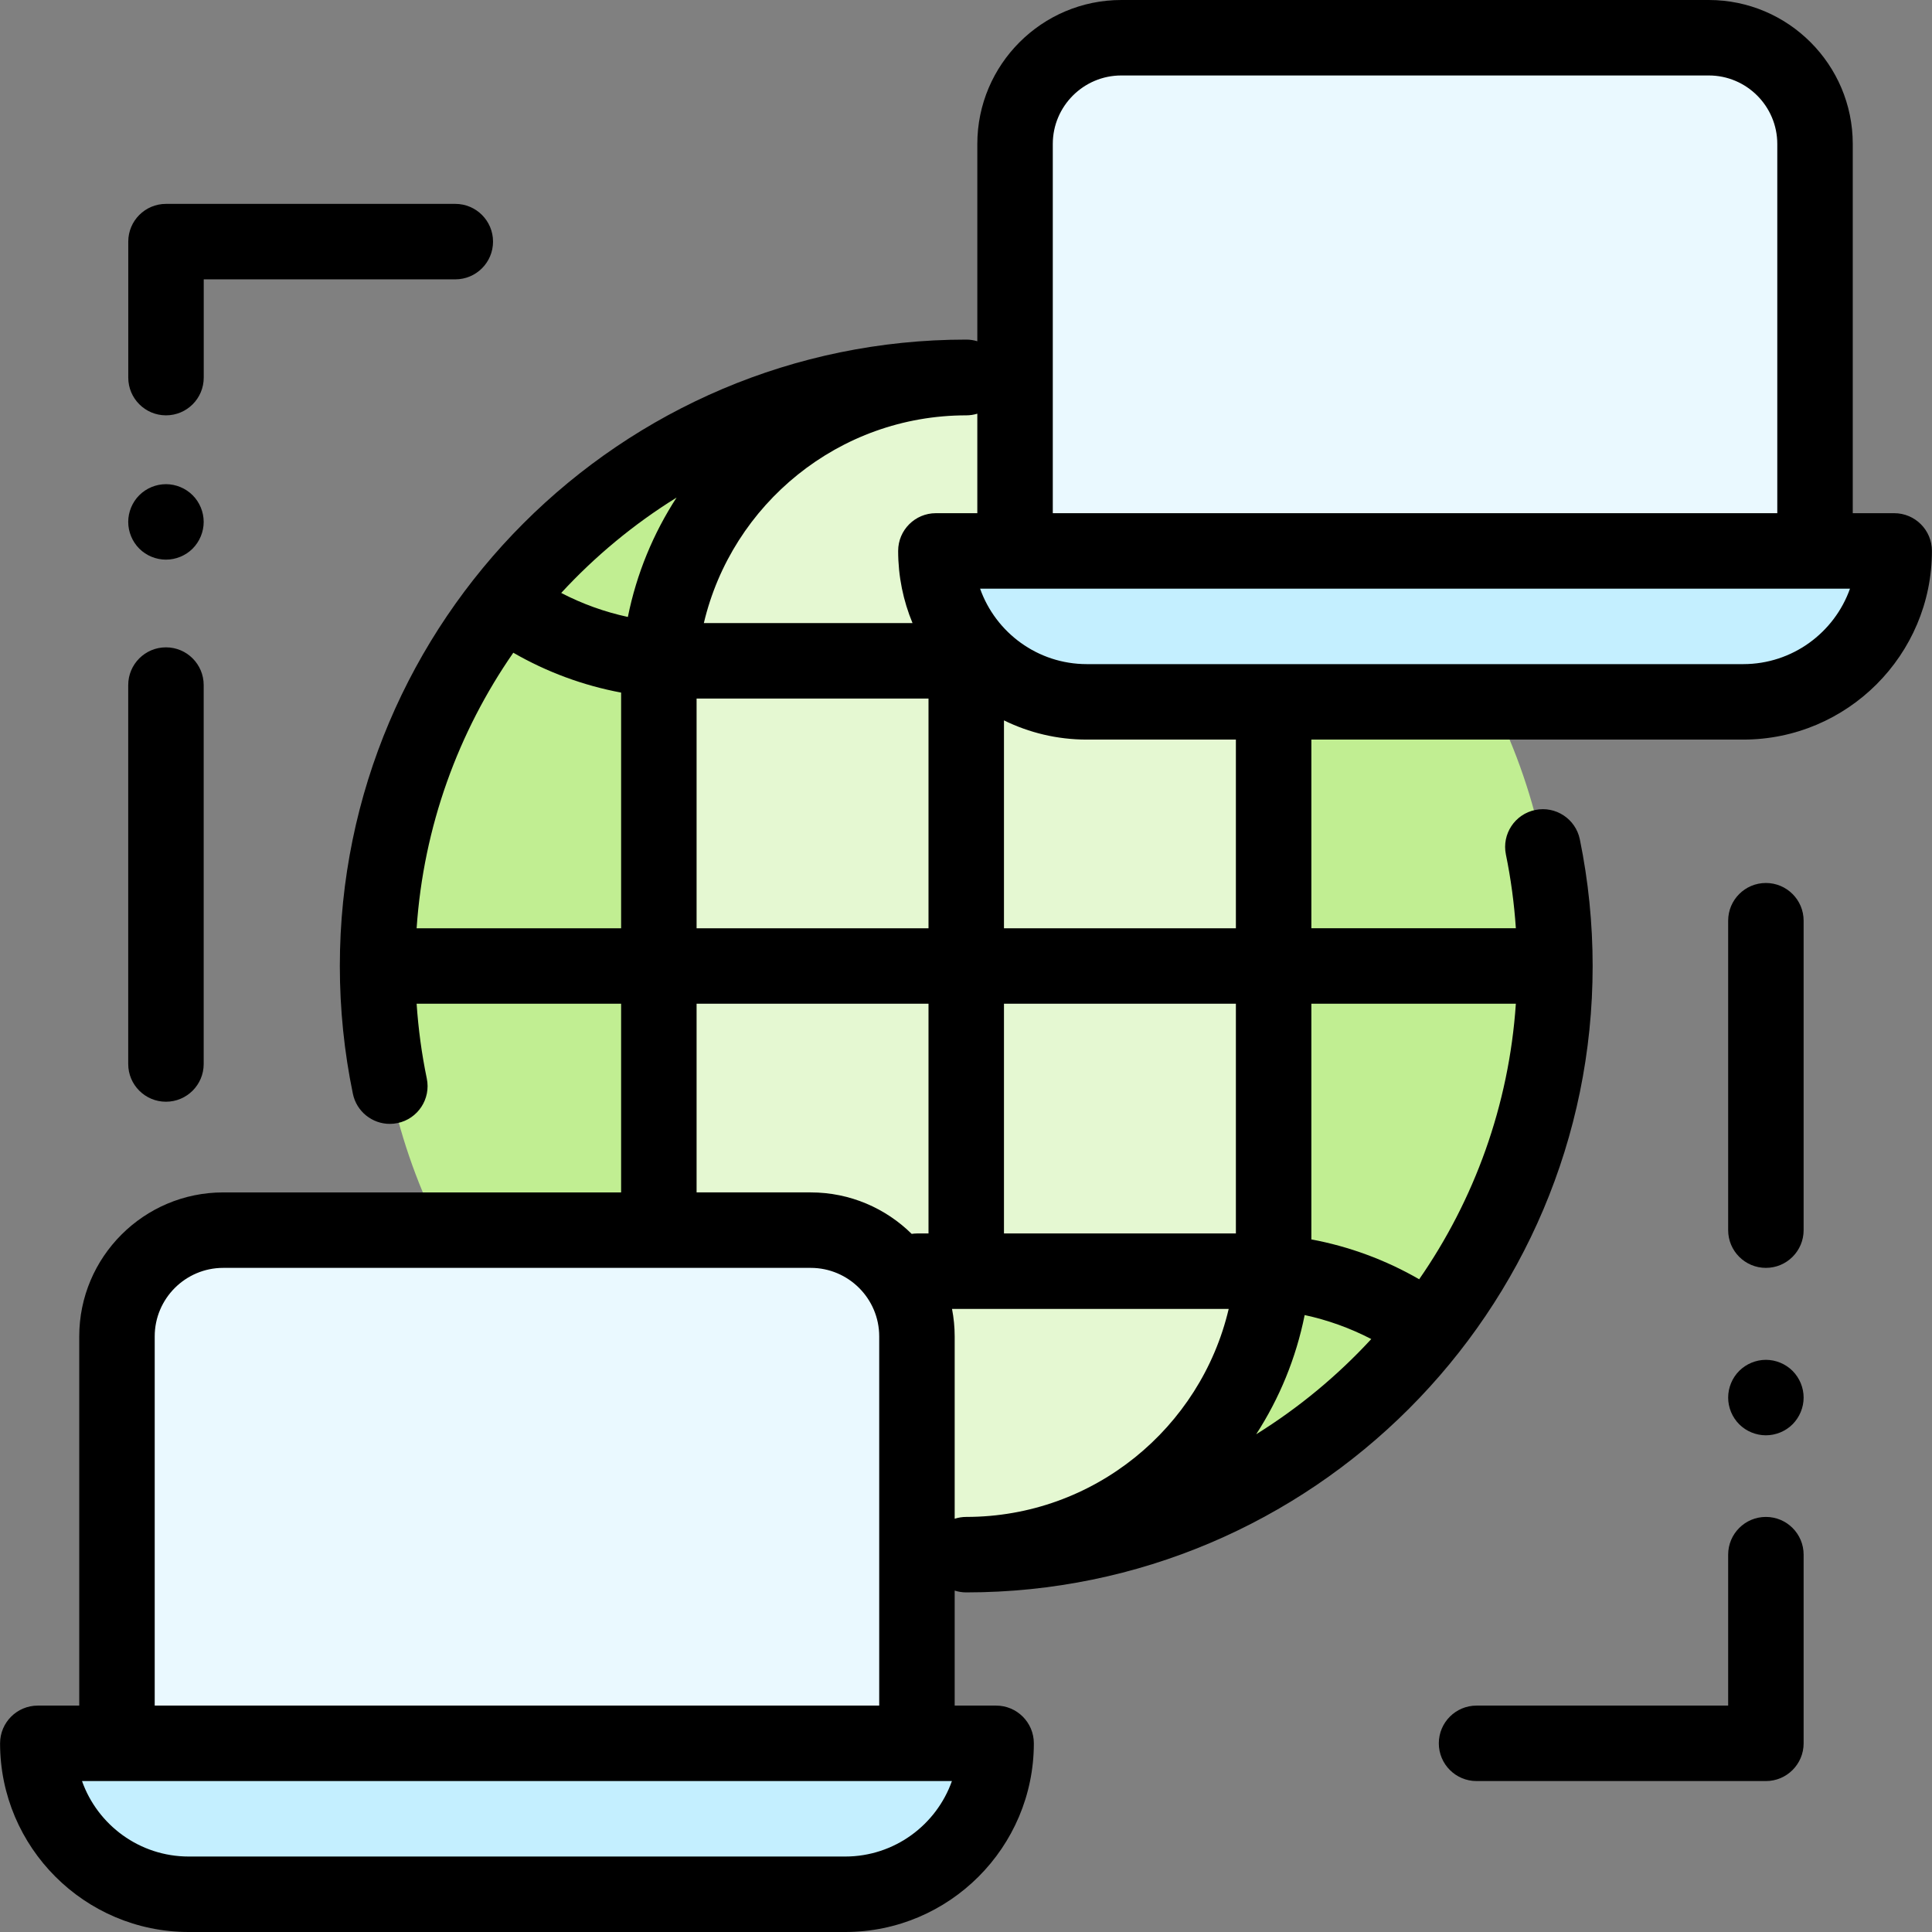 <?xml version="1.0" encoding="iso-8859-1"?>
<!-- Generator: Adobe Illustrator 19.0.0, SVG Export Plug-In . SVG Version: 6.00 Build 0)  -->
<svg version="1.1" id="Capa_1" xmlns="http://www.w3.org/2000/svg" xmlns:xlink="http://www.w3.org/1999/xlink" x="0px" y="0px"
	 viewBox="0 0 512 512" style="enable-background:new 0 0 512 512;" xml:space="preserve">
<rect x="0" y="0" width="512" height="512" fill="#808080" stroke="none"/>
<circle style="fill:#C1EE92;" cx="256.06" cy="256" r="156"/>
<path style="fill:#E5F8D2;" d="M256.063,100.07L256.063,100.07c-44.99,0-81.461,36.471-81.461,81.461v149.008
	c0,44.99,36.471,81.461,81.461,81.461l0,0c44.99,0,81.461-36.471,81.461-81.461V181.531
	C337.524,136.542,301.053,100.07,256.063,100.07z"/>
<path style="fill:#EAF9FF;" d="M243,462V354.157C243,338.606,230.394,326,214.843,326H59.157C43.606,326,31,338.606,31,354.157V462"
	/>
<path style="fill:#C4EFFF;" d="M178.583,462h85.397l0,0l0,0c0,22.091-17.909,40-40,40H50.019c-22.091,0-40-17.909-40-40l0,0h95.43
	H178.583z"/>
<path style="fill:#EAF9FF;" d="M481,146V38.157C481,22.606,468.394,10,452.843,10H297.157C281.606,10,269,22.606,269,38.157V146"/>
<path style="fill:#C4EFFF;" d="M416.583,146h85.397l0,0l0,0c0,22.091-17.909,40-40,40H288.019c-22.091,0-40-17.909-40-40l0,0h95.43
	H416.583z"/>
<path d="M501.98,136H491V38.157C491,17.117,473.883,0,452.843,0H297.157C276.117,0,259,17.117,259,38.157v52.279
	c-0.929-0.285-1.915-0.44-2.937-0.44C164.528,89.996,90.06,164.465,90.06,256c0,11.401,1.164,22.796,3.459,33.868
	c0.979,4.723,5.141,7.972,9.782,7.972c0.672,0,1.355-0.068,2.04-0.21c5.407-1.121,8.883-6.414,7.762-11.822
	c-1.348-6.5-2.242-13.131-2.694-19.808h54.194v50H59.157C38.117,316,21,333.117,21,354.157V452H10.02c-5.522,0-10,4.478-10,10
	c0,27.57,22.43,50,50,50h173.96c27.57,0,50-22.43,50-50c0-5.522-4.478-10-10-10H253v-30.479c0.966,0.311,1.994,0.482,3.063,0.482
	c91.535,0,166.004-74.469,166.004-166.004c0-11.297-1.143-22.59-3.396-33.566c-1.111-5.41-6.398-8.896-11.808-7.784
	c-5.41,1.111-8.895,6.397-7.784,11.807c1.318,6.415,2.194,12.957,2.64,19.542h-54.194v-50H461.98c27.57,0,50-22.43,50-50
	C511.98,140.477,507.503,136,501.98,136z M297.157,20h155.686C462.854,20,471,28.145,471,38.157V136H279V38.157
	C279,28.145,287.146,20,297.157,20z M184.603,185.12h61.461V246h-61.461V185.12z M248.02,136c-5.522,0-10,4.477-10,10
	c0,6.77,1.359,13.226,3.807,19.12h-55.301c7.438-31.516,35.782-55.049,69.537-55.049c1.022,0,2.008-0.155,2.937-0.44V136H248.02z
	 M179.305,131.855c-6.161,9.487-10.612,20.181-12.914,31.644c-6.145-1.325-12.073-3.457-17.666-6.361
	C157.707,147.395,167.993,138.875,179.305,131.855z M110.409,246c1.835-27,11.042-52.005,25.622-73.02
	c8.898,5.126,18.525,8.685,28.572,10.564V246H110.409z M184.603,266h61.461v60.881H243c-0.476,0-0.939,0.045-1.397,0.109
	c-6.892-6.79-16.344-10.99-26.76-10.99h-30.24V266z M325.617,346.881C318.204,378.432,289.843,402,256.063,402
	c-1.069,0-2.097,0.172-3.063,0.482v-48.325c0-2.489-0.247-4.919-0.704-7.276L325.617,346.881L325.617,346.881z M327.524,326.881
	h-61.461V266h61.461V326.881z M223.98,492H50.02c-13.037,0-24.159-8.359-28.286-20h230.533C248.14,483.641,237.018,492,223.98,492z
	 M41,452v-97.843C41,344.146,49.146,336,59.157,336h155.686c10.012,0,18.157,8.146,18.157,18.157V452H41z M332.901,380.095
	c6.133-9.476,10.56-20.151,12.848-31.591c6.141,1.325,12.065,3.456,17.654,6.357C354.442,364.582,344.182,373.084,332.901,380.095z
	 M401.718,266c-1.835,26.999-11.042,52.003-25.621,73.018c-8.899-5.126-18.526-8.683-28.573-10.562V266H401.718z M327.524,246
	h-61.461v-55.091c6.632,3.256,14.083,5.091,21.956,5.091h39.505V246z M461.98,176H288.02c-13.037,0-24.159-8.359-28.286-20h230.533
	C486.14,167.641,475.018,176,461.98,176z"/>
<path d="M467.98,360.37c-2.63,0-5.21,1.069-7.07,2.93s-2.93,4.44-2.93,7.08c0,2.63,1.069,5.2,2.93,7.07
	c1.86,1.859,4.44,2.92,7.07,2.92s5.21-1.061,7.069-2.92c1.86-1.87,2.931-4.44,2.931-7.07c0-2.64-1.07-5.21-2.931-7.08
	C473.19,361.439,470.61,360.37,467.98,360.37z"/>
<path d="M467.98,234c-5.522,0-10,4.477-10,10v82c0,5.522,4.478,10,10,10s10-4.478,10-10v-82C477.98,238.477,473.503,234,467.98,234z
	"/>
<path d="M43.992,110.07c5.522,0,10-4.477,10-10V74.031h66.667c5.522,0,10-4.477,10-10s-4.478-10-10-10H43.992
	c-5.522,0-10,4.477-10,10v36.039C33.992,105.593,38.47,110.07,43.992,110.07z"/>
<path d="M43.98,148.31c2.63,0,5.21-1.06,7.069-2.92c1.86-1.87,2.931-4.45,2.931-7.08s-1.07-5.21-2.931-7.07
	c-1.859-1.86-4.439-2.93-7.069-2.93c-2.63,0-5.21,1.07-7.07,2.93s-2.93,4.44-2.93,7.07c0,2.64,1.069,5.21,2.93,7.08
	C38.771,147.25,41.351,148.31,43.98,148.31z"/>
<path d="M43.98,291.969c5.522,0,10-4.478,10-10V181.551c0-5.523-4.478-10-10-10c-5.522,0-10,4.477-10,10v100.418
	C33.98,287.491,38.458,291.969,43.98,291.969z"/>
<path d="M467.98,402c-5.522,0-10,4.478-10,10v40h-66.679c-5.522,0-10,4.478-10,10s4.478,10,10,10h76.679c5.522,0,10-4.478,10-10v-50
	C477.98,406.478,473.503,402,467.98,402z"/>
<g>
</g>
<g>
</g>
<g>
</g>
<g>
</g>
<g>
</g>
<g>
</g>
<g>
</g>
<g>
</g>
<g>
</g>
<g>
</g>
<g>
</g>
<g>
</g>
<g>
</g>
<g>
</g>
<g>
</g>
</svg>
